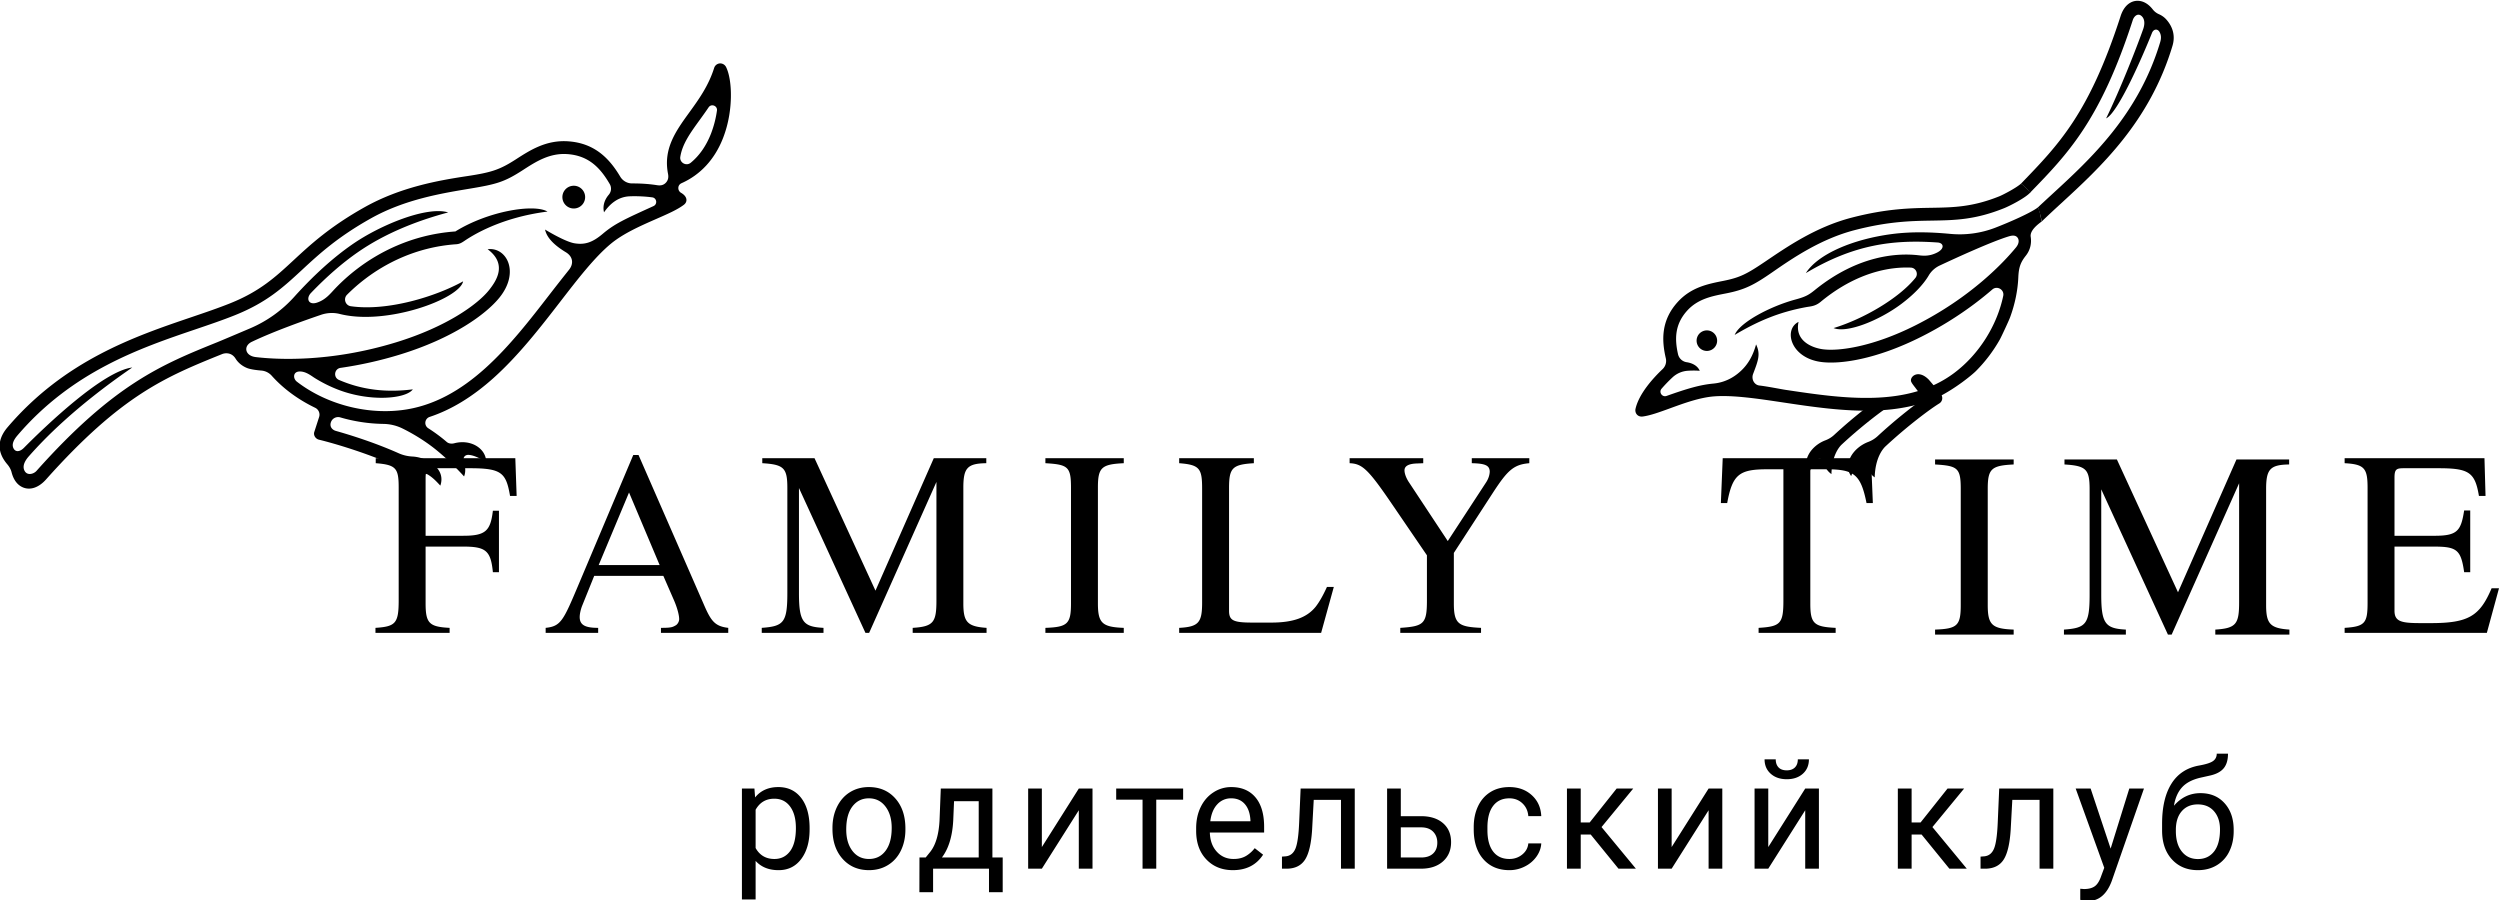 <svg xmlns="http://www.w3.org/2000/svg" viewBox="0 0 495.198 178.363" height="178.363" width="495.198"><defs><clipPath id="a"><path d="M0 595.28h841.89V0H0z"/></clipPath></defs><g clip-path="url(#a)" transform="matrix(1.333 0 0 -1.333 -302.862 631.07)"><path d="M345.47 350.39c0 1.342-.285 2.402-.857 3.18-.573.778-1.358 1.166-2.355 1.166-1.232 0-2.157-.546-2.773-1.639v-5.689c.609-1.085 1.54-1.628 2.795-1.628.975 0 1.75.386 2.327 1.16.576.774.864 1.924.864 3.45m2.036-.23c0-1.813-.415-3.273-1.244-4.38-.83-1.108-1.951-1.662-3.367-1.662-1.445 0-2.582.46-3.411 1.376v-5.733h-2.035v16.483h1.859l.099-1.32c.829 1.027 1.98 1.54 3.455 1.54 1.43 0 2.562-.539 3.395-1.617.832-1.079 1.249-2.579 1.249-4.5zM352.951 350.16c0-1.32.306-2.38.92-3.18.611-.8 1.431-1.2 2.458-1.2 1.035 0 1.856.405 2.465 1.215.61.811.913 1.946.913 3.406 0 1.306-.31 2.364-.93 3.175-.619.81-1.443 1.215-2.47 1.215-1.005 0-1.815-.4-2.432-1.199-.616-.8-.924-1.944-.924-3.433m-2.046.242c0 1.166.23 2.215.687 3.147.46.931 1.097 1.651 1.915 2.156.818.507 1.751.76 2.8.76 1.621 0 2.933-.56 3.934-1.684 1.001-1.122 1.502-2.615 1.502-4.478v-.143c0-1.159-.222-2.199-.666-3.12-.444-.92-1.078-1.637-1.904-2.15-.825-.514-1.773-.77-2.844-.77-1.614 0-2.92.561-3.922 1.683-1.002 1.122-1.502 2.607-1.502 4.456zM367.166 346h5.47v8.362h-3.665l-.12-2.839c-.125-2.369-.686-4.21-1.684-5.523m-2.41 0l.703.87c.793 1.026 1.244 2.567 1.354 4.621l.187 4.753h7.67V346h1.53v-5.16h-2.037v3.498h-8.307v-3.499h-2.036l.011 5.161zM387.51 356.244h2.036v-11.906h-2.036v8.682l-5.49-8.682h-2.036v11.906h2.035v-8.693zM403.013 354.594h-3.994v-10.255h-2.036v10.255h-3.917v1.65h9.947zM410.152 354.792a2.716 2.716 0 0 1-2.069-.897c-.557-.598-.902-1.436-1.034-2.514h5.964v.154c-.059 1.034-.338 1.836-.837 2.404-.499.569-1.173.853-2.024.853m.253-10.673c-1.614 0-2.927.529-3.939 1.59-1.013 1.06-1.519 2.477-1.519 4.252v.374c0 1.182.226 2.236.677 3.164.451.928 1.082 1.654 1.893 2.179a4.76 4.76 0 0 0 2.635.786c1.547 0 2.75-.51 3.61-1.53.857-1.018 1.286-2.478 1.286-4.378v-.847h-8.065c.03-1.174.372-2.123 1.03-2.845.655-.722 1.49-1.084 2.502-1.084.72 0 1.327.147 1.826.44a4.6 4.6 0 0 1 1.31 1.167l1.243-.97c-.997-1.532-2.494-2.298-4.489-2.298M428.515 356.244v-11.906h-2.046v10.222h-4.05l-.242-4.456c-.132-2.047-.475-3.51-1.029-4.39-.553-.88-1.432-1.339-2.635-1.376h-.814v1.794l.583.044c.66.073 1.133.455 1.42 1.144.286.69.47 1.966.55 3.83l.22 5.094zM435.358 350.478V346h3.026c.763 0 1.353.196 1.77.588.419.393.628.931.628 1.613 0 .66-.203 1.2-.61 1.623-.407.421-.978.64-1.711.654zm0 1.662h3.092c1.349-.015 2.417-.367 3.202-1.057.785-.689 1.177-1.625 1.177-2.806 0-1.188-.403-2.14-1.21-2.86-.807-.719-1.893-1.079-3.257-1.079h-5.04v11.906h2.036zM451.498 345.78c.726 0 1.36.22 1.903.66.543.441.844.99.903 1.651h1.926c-.036-.683-.271-1.332-.704-1.948a4.63 4.63 0 0 0-1.733-1.474 4.996 4.996 0 0 0-2.294-.551c-1.621 0-2.911.541-3.868 1.623-.957 1.082-1.436 2.562-1.436 4.44v.342c0 1.158.213 2.189.638 3.091.426.903 1.037 1.603 1.833 2.102.795.499 1.736.748 2.822.748 1.335 0 2.445-.4 3.328-1.199.884-.8 1.355-1.838 1.414-3.114h-1.925c-.06.77-.35 1.403-.875 1.898-.525.495-1.172.743-1.942.743-1.034 0-1.836-.373-2.404-1.117-.57-.745-.853-1.821-.853-3.229v-.386c0-1.371.282-2.428.847-3.169.565-.741 1.372-1.111 2.42-1.111M463.579 349.411h-1.485v-5.073h-2.047v11.906h2.047v-5.04h1.33l4.006 5.04h2.465l-4.71-5.722 5.106-6.184h-2.586zM481.095 356.244h2.036v-11.906h-2.036v8.682l-5.491-8.682h-2.035v11.906h2.035v-8.693zM496.003 360.59c0-.89-.303-1.606-.908-2.147-.605-.541-1.4-.812-2.382-.812-.983 0-1.78.272-2.388.817-.61.545-.913 1.259-.913 2.143h1.66c0-.515.14-.916.42-1.206.278-.29.685-.435 1.22-.435.514 0 .916.143 1.206.43.29.286.435.69.435 1.21zm-.55-4.345h2.035v-11.906h-2.035v8.682l-5.491-8.682h-2.036v11.906h2.036v-8.693zM512.747 349.411h-1.485v-5.073h-2.047v11.906h2.047v-5.04h1.331l4.005 5.04h2.465l-4.71-5.722 5.106-6.184h-2.586zM532.32 356.244v-11.906h-2.045v10.222h-4.05l-.242-4.456c-.132-2.047-.475-3.51-1.03-4.39-.552-.88-1.431-1.339-2.634-1.376h-.814v1.794l.583.044c.66.073 1.133.455 1.42 1.144.286.69.469 1.966.55 3.83l.22 5.094zM540.836 347.32l2.773 8.924h2.179L541 342.501c-.741-1.98-1.918-2.972-3.532-2.972l-.385.034-.76.143v1.65l.55-.044c.69 0 1.228.14 1.613.418.385.28.702.79.952 1.53l.45 1.21-4.246 11.774h2.222zM553.786 353.89c-.998 0-1.79-.336-2.377-1.008-.587-.67-.88-1.6-.88-2.789v-.176c0-1.277.295-2.287.885-3.03.59-.746 1.389-1.118 2.394-1.118 1.012 0 1.81.374 2.398 1.122.587.748.88 1.841.88 3.28 0 1.121-.295 2.022-.885 2.7-.591.68-1.395 1.018-2.415 1.018m.396 1.672c1.497 0 2.694-.5 3.592-1.502.899-1 1.348-2.319 1.348-3.955v-.187c0-1.122-.216-2.126-.65-3.009a4.805 4.805 0 0 0-1.864-2.058c-.81-.488-1.744-.732-2.8-.732-1.6 0-2.887.534-3.862 1.601-.976 1.067-1.464 2.5-1.464 4.297v.99c0 2.502.464 4.49 1.392 5.964.928 1.475 2.298 2.373 4.11 2.696 1.027.183 1.72.407 2.079.671.36.264.539.627.539 1.09h1.673c0-.918-.207-1.633-.621-2.146-.415-.514-1.077-.877-1.987-1.09l-1.518-.34c-1.211-.287-2.118-.769-2.723-1.448-.606-.678-1-1.582-1.183-2.712 1.078 1.247 2.39 1.87 3.939 1.87M302.993 399.728c-.588 3.49-1.294 4.117-6.038 4.117h-5.176c-1.137 0-1.333-.314-1.333-1.529v-8.509h5.568c3.293 0 4.077.667 4.43 3.725h.902v-9.135h-.902c-.313 3.215-1.058 3.803-4.43 3.803h-5.568v-8.43c0-2.98.549-3.49 3.568-3.647v-.745h-11.018v.745c2.98.196 3.45.667 3.45 4.078v16.782c0 2.862-.391 3.372-3.411 3.607v.745h20.742l.196-5.607zM320.676 400.238l-4.51-10.783h9.058zm4.744-20.86v.746c1.412 0 1.686.078 2.157.352.313.157.549.589.549.94 0 .59-.275 1.648-.745 2.746l-1.608 3.686H315.5l-1.803-4.47c-.196-.51-.353-1.176-.353-1.647 0-1.215.862-1.607 2.744-1.607v-.745h-7.802v.745c2.274.235 2.627 1.058 4.94 6.548l8.077 19.134h.785l9.645-22.075c1.098-2.55 1.647-3.372 3.686-3.607v-.745zM362.825 379.378v.745c3.098.196 3.529.823 3.529 4.078v17.605l-10-22.428h-.548l-9.88 21.526V385.3c0-4.313.627-5.019 3.646-5.176v-.745h-9.175v.745c3.255.235 3.804.784 3.804 5.176v15.605c0 2.98-.51 3.49-3.725 3.686v.745h7.763l9.057-19.684 8.666 19.684h7.802v-.745c-2.823-.039-3.411-.706-3.411-3.647V383.77c0-2.784.588-3.45 3.45-3.647v-.745zM382.546 379.378v.745c3.294.118 3.803.588 3.803 3.647v17.212c0 3.098-.47 3.412-3.803 3.608v.745h11.645v-.745c-3.293-.157-3.842-.628-3.842-3.608V383.77c0-2.94.627-3.529 3.842-3.647v-.745zM423.519 379.378h-21.095v.745c2.902.157 3.41.784 3.41 3.764v16.9c0 3.02-.351 3.567-3.41 3.803v.745h11.097v-.745c-3.216-.196-3.686-.706-3.686-3.725v-18.193c0-1.49.666-1.765 3.529-1.765h2.744c3.176 0 5.294.706 6.627 2.392.509.666 1.019 1.53 1.647 2.901h1.019zM454.454 404.59c-2.313-.196-3.215-1.019-5.41-4.392l-5.804-8.939v-7.528c0-3.059.745-3.45 4.04-3.608v-.745H435.28v.745c3.49.235 3.96.588 3.96 4.078v6.705l-5.137 7.528c-3.607 5.293-4.47 6.078-6.352 6.156v.745h10.94v-.745l-.94-.039c-1.256-.039-1.844-.392-1.844-1.02 0-.509.274-1.215.706-1.843l5.724-8.665 5.686 8.705c.392.588.55 1.215.55 1.646-.04.863-.629 1.177-2.668 1.216v.745h8.548zM504.562 398.67c-.863 4.312-1.882 5.018-6.038 5.018h-2.314V383.73c0-2.98.55-3.45 3.765-3.607v-.745h-11.45v.745c3.255.196 3.686.627 3.686 4.078v19.487h-2.353c-4.156 0-5.214-.706-5.999-5.019h-.94l.274 6.666h22.036l.274-6.666zM596.74 379.378h-21.133v.745c3.019.196 3.41.706 3.41 3.725v17.095c0 2.902-.47 3.49-3.41 3.647v.745h20.78l.158-5.607h-.98c-.588 3.53-1.49 4.117-6.04 4.117h-5.135c-1.098 0-1.372-.157-1.372-1.412v-8.626h5.92c3.372 0 3.96.667 4.43 3.764h.903v-9.175h-.902c-.471 3.294-1.06 3.803-4.431 3.803h-5.92v-9.527c0-1.647 1.058-1.843 3.96-1.843h1.41c5.608 0 7.294 1.02 9.059 5.175h1.098zM514.749 379.119v.747c3.303.118 3.814.59 3.814 3.657v17.263c0 3.106-.472 3.42-3.814 3.617v.747h11.678v-.747c-3.303-.158-3.853-.63-3.853-3.617v-17.263c0-2.95.629-3.54 3.853-3.657v-.747zM556.39 379.119v.747c3.106.197 3.539.826 3.539 4.089v17.656l-10.027-22.492h-.551l-9.91 21.588v-15.651c0-4.325.63-5.033 3.658-5.19v-.747h-9.201v.747c3.263.236 3.814.787 3.814 5.19v15.65c0 2.989-.511 3.5-3.736 3.697v.747h7.787l9.083-19.74 8.69 19.74h7.825v-.747c-2.831-.04-3.421-.708-3.421-3.657v-17.223c0-2.792.59-3.46 3.46-3.657v-.747zM480.207 424.188a1.526 1.526 0 1 1 1.326-2.748 1.526 1.526 0 0 1-1.326 2.748M550.027 466.613c-3.397-11.325-10.72-18.056-16.604-23.464a166.297 166.297 0 0 1-2.822-2.636 13.185 13.185 0 0 1-.571 2.09c.675.636 1.379 1.283 2.103 1.949 5.713 5.25 12.823 11.785 16.069 22.608.171.57.155 1.077-.113 1.529-.289.487-.865.445-1.113-.175-1.333-3.338-5.034-11.872-6.81-12.684 2.119 4.347 4.529 10.499 5.512 13.28.164.46.358 1.385-.248 1.928-.544.488-1.111-.011-1.303-.603-4.821-14.895-9.641-19.86-15.221-25.608l-.05-.052a7.202 7.202 0 0 1-1.344 1.354l.027.025c5.62 5.824 10.091 10.395 14.776 24.868.361 1.117.92 1.684 1.406 1.973.764.453 1.602.356 2.225.026.494-.262.862-.632 1.16-1.014a2.35 2.35 0 0 1 .918-.702 3.145 3.145 0 0 0 1.087-.782c1.022-1.148 1.339-2.5.916-3.91"/><path d="M512.863 414.071c-1.68-1.205-4.127-3.132-6.631-5.443a4.276 4.276 0 0 0-1.394-.869c-2.31-.869-3.816-3.307-2.56-5.081.374.949.76 1.584 1.21 2.044.392.4 1.039.115 1.126-.438.12-.767.565-1.371 1.162-1.802.08 2.943 1.226 4.261 1.623 4.628 3.215 2.98 6.534 5.476 7.977 6.362.448.276.619.889.204 1.464l-1.763 2.066c-1.674 1.706-3.005.297-2.574-.382.088-.315 1.905-2.345 1.62-2.549"/><path d="M504.49 412.807a72.186 72.186 0 0 1-4.71-3.988 3.927 3.927 0 0 0-1.295-.815c-2.212-.818-3.662-3.151-2.462-4.848.34.864.69 1.455 1.095 1.888.378.405 1.039.188 1.125-.359.114-.73.537-1.305 1.104-1.715.078 2.801 1.166 4.056 1.543 4.406 2.498 2.318 5.046 4.313 6.648 5.431z"/><path d="M523.703 439.587a14.702 14.702 0 0 0-6.673-.922c-2.75.26-5.722.368-8.727-.028-5.694-.75-10.936-2.936-12.756-5.798 7.136 4.259 12.941 5.015 19.597 4.546.866-.061 1.098-.885-.097-1.495-1.194-.61-2.168-.467-2.818-.394-2.883.325-8.794.123-15.327-5.157-.9-.728-1.342-1.002-2.899-1.424-3.762-1.02-8.277-3.402-9.03-5.261 3.394 2.023 6.573 3.386 10.618 4.128.652.12 1.34.11 2.153.785 4.277 3.543 8.236 4.668 10.848 4.985.971.118 1.83.135 2.548.104.773-.032 1.171-.932.685-1.533-2.469-3.054-7.759-6.118-12.156-7.451 1.948-.804 6.768 1.107 10.083 3.598 1.734 1.303 3.202 2.775 4.054 4.22.38.647.954 1.157 1.633 1.475 2.404 1.126 7.695 3.553 10.278 4.336.651.197 1.06.127 1.302-.213.21-.294.254-.828-.254-1.446-1.708-2.077-6.58-7.361-14.918-11.56-6.308-3.176-11.4-3.9-13.845-3.552-1.429.203-4.16 1.178-3.54 4.059-2.249-1.11-1.237-5.297 3.273-5.945 2.846-.41 8.274.365 14.97 3.737a52.586 52.586 0 0 1 7.934 4.918 50.373 50.373 0 0 1 2.612 2.102c.717.618 1.82-.02 1.626-.946-.91-4.353-3.557-8.654-7.267-11.442-6.972-5.24-16.6-3.795-25.095-2.521-.69.104-2.767.522-3.872.643-.752.08-1.239.93-.93 1.735.787 2.057 1.112 2.946.436 4.375-.47-1.72-1.206-2.938-2.179-3.868-.639-.611-2.006-1.751-4.155-1.953-2.006-.188-3.808-.722-6.968-1.837-.65-.23-1.19.552-.74 1.075a21.761 21.761 0 0 0 1.623 1.68 3.68 3.68 0 0 0 2.254.983c.584.04 1.234.044 1.8-.005-.352.798-1.172 1.163-1.954 1.278a1.555 1.555 0 0 0-1.282 1.206c-.5 2.237-.493 4.409 1.367 6.46 1.585 1.747 3.692 2.157 5.731 2.55 2.902.562 4.271 1.318 6.958 3.18 3.023 2.095 7.184 4.935 12.226 6.24 5.005 1.297 8.412 1.355 11.418 1.405 3.461.059 6.45.109 10.775 1.852.815.328 3.167 1.523 3.883 2.336-.519.48-.776.895-1.394 1.302-.76-.674-2.71-1.673-3.2-1.871-3.999-1.611-6.825-1.66-10.096-1.714-3.112-.052-6.639-.112-11.864-1.465-5.366-1.39-9.66-4.377-12.827-6.515-2.745-1.854-3.74-2.38-6.242-2.88-2.232-.445-4.768-.922-6.779-3.14-2.484-2.738-2.392-5.674-1.766-8.363a1.686 1.686 0 0 0-.478-1.607c-1.38-1.31-3.504-3.628-4.023-5.895-.137-.597.28-1.26 1.095-1.148 1.118.154 2.476.648 4.046 1.22 2.076.758 4.43 1.616 6.575 1.773 2.807.205 6.436-.34 10.28-.916 4.21-.632 8.98-1.347 13.542-1.194 3.598.12 6.7.775 9.39 1.974 2.68 1.327 5.11 3.353 5.643 3.885a21.73 21.73 0 0 1 3.561 4.694c.217.383 1.348 2.81 1.531 3.314.712 1.945 1.133 3.956 1.217 5.92.065 1.528.348 2.254 1.12 3.23.67.85.87 1.859.722 2.797-.144.915.971 1.797 1.641 2.284-.174.64-.256 1.555-.57 2.09-1.01-.788-4.186-2.19-6.327-3.015M310.784 443.928a1.69 1.69 0 1 1 3.357.403 1.69 1.69 0 0 1-3.357-.403"/><path d="M328.294 450.117c.3 1.913 1.488 3.554 2.873 5.467.434.6.885 1.222 1.33 1.883.404.603 1.346.237 1.243-.482a15.534 15.534 0 0 0-.888-3.43c-.715-1.815-1.72-3.259-3.006-4.318-.675-.556-1.688.016-1.552.88m-3.98-7.32c-4.28-1.947-5.756-2.607-7.55-4.125-1.495-1.265-2.629-1.659-4.19-1.404-.988.162-2.817 1.102-4.377 2.042.275-1.339 1.604-2.475 3.088-3.37 1.104-.667 1.163-1.745.483-2.593a329.577 329.577 0 0 1-2.836-3.61c-5.834-7.55-12.446-16.108-22.086-17.266-5.503-.662-11.364 1.02-15.527 4.234-.602.465-.594 1.47.364 1.513.958.043 1.774-.648 2.267-.955a20.787 20.787 0 0 1 3.415-1.716c4.812-1.883 10.157-1.403 11.184.016-3.768-.469-7.377-.155-10.978 1.402-.87.376-.699 1.658.24 1.792a58.327 58.327 0 0 1 8.803 1.973c7.92 2.43 12.797 5.99 14.794 8.454 3.111 3.84 1.034 7.573-1.743 7.2 2.995-2.228 1.252-4.74.245-6.023-1.7-2.164-6.348-5.507-13.855-7.81-9.91-3.039-17.879-2.545-20.845-2.192-.938.112-1.34.616-1.402 1.05-.074.507.272.991.902 1.261a.088.088 0 0 1 .01.006.244.244 0 0 1 .024.01c3.21 1.526 7.796 3.15 10.165 3.956.9.307 1.87.356 2.79.123 6.916-1.753 17.772 2.22 18.324 4.85-4.063-2.255-11.217-4.476-16.685-3.699-.82.116-1.15 1.122-.566 1.71a26.22 26.22 0 0 0 2.756 2.401c2.765 2.091 7.35 4.681 13.484 5.101.452.031.772.204 1.181.483 1.23.836 5.437 3.494 12.367 4.37-2.01 1.185-8.819.073-13.69-2.953-6.63-.465-11.572-3.262-14.552-5.527a27.986 27.986 0 0 1-3.283-2.925c-.735-.768-1.418-1.686-2.714-2.12-1.296-.436-1.68.63-.899 1.441 2.342 2.437 4.633 4.428 6.921 6.02 4.036 2.806 8.721 4.667 13.457 5.94-3.139.957-10.042-1.825-14.273-4.768-2.848-1.98-5.69-4.55-8.616-7.794a18.669 18.669 0 0 0-6.572-4.679c-1.993-.845-4.084-1.737-4.862-2.052-8.22-3.326-15.318-6.198-26.859-19.125-.409-.459-1.4-.759-1.79.07-.392.826.31 1.712.68 2.13 2.141 2.422 6.702 7.223 15.346 13.17-4.326-.525-12.749-8.562-16.096-11.937-.615-.62-1.268-.662-1.56-.05-.29.612.082 1.292.6 1.897 8.154 9.543 18.303 12.992 26.458 15.763 2.08.707 4.045 1.374 5.836 2.092 4.78 1.914 7.204 4.16 10.012 6.761 2.448 2.268 5.223 4.84 10.233 7.646 5.053 2.83 10.576 3.722 14.605 4.393 4.048.673 5.191.981 7.966 2.777 1.946 1.26 3.964 2.554 6.606 2.37 3.241-.228 4.941-2.126 6.297-4.454a1.37 1.37 0 0 0-.143-1.58c-.569-.665-.959-1.579-.708-2.615.941 1.353 2.171 2.321 3.851 2.38.878.032 2.09.006 3.314-.158.677-.09.811-1.014.19-1.297m4.094 1.972a.811.811 0 0 0-.408.742c.012.3.176.554.487.693 2.764 1.234 4.892 3.493 6.137 6.653.933 2.368 1.16 4.634 1.186 6.117.033 1.844-.223 3.464-.702 4.456a.986.986 0 0 1-.748.561.953.953 0 0 1-1.034-.659c-.844-2.68-2.297-4.689-3.703-6.63-1.99-2.75-3.88-5.362-3.157-9.1.071-.37.102-.849-.285-1.294-.388-.446-.874-.48-1.346-.406-1.343.214-2.675.265-3.696.261a2.056 2.056 0 0 0-1.773 1.012c-1.546 2.591-3.702 4.964-7.72 5.246-3.274.23-5.664-1.31-7.77-2.669-2.417-1.559-3.652-1.956-7.243-2.498-4.178-.63-9.882-1.617-15.228-4.61-5.208-2.918-8.07-5.57-10.597-7.91-2.669-2.473-4.973-4.608-9.426-6.392-1.743-.698-3.685-1.358-5.74-2.056-8.375-2.846-18.799-6.388-27.294-16.329-1.036-1.212-2.059-3.185-.064-5.527.292-.343.525-.736.637-1.173.128-.505.51-1.8 1.745-2.284 1.112-.435 2.343.044 3.373 1.197 11.245 12.596 17.823 15.258 26.151 18.628.56.227 1.466.225 2.018-.668.401-.648 1.036-1.133 1.731-1.405.5-.195 1.358-.304 2.11-.369a2.316 2.316 0 0 0 1.526-.763c1.731-1.943 3.958-3.56 6.456-4.765.511-.246.767-.826.593-1.366l-.72-2.23c-.16-.489.19-1.027.702-1.15 2.294-.554 7.092-1.978 11.37-3.892 1.32-.592 2.23-1.97 2.98-4.246.505.634.791 1.435.734 2.285-.039.58.586.973 1.084.674.787-.472 1.336-1.086 1.86-1.645.401 1.161.051 2.2-.856 2.988a5.492 5.492 0 0 1-3.338 1.34 5.643 5.643 0 0 0-1.976.474c-3.552 1.582-7.155 2.707-9.352 3.328-.585.165-.995.684-.705 1.373.222.528.814.797 1.364.636a24.09 24.09 0 0 1 6.42-.968 6.645 6.645 0 0 0 2.854-.695c1.435-.706 3.498-1.906 5.356-3.48a38.293 38.293 0 0 0 3.761-3.63c.293.747.174 1.515-.049 2.234-.157.507.124 1.021.771.967.848-.07 1.75-.608 2.564-.996-.05 1.95-2.274 3.375-4.746 2.723-.37-.098-.82-.06-1.11.19-.9.78-1.846 1.462-2.754 2.044a.94.94 0 0 0 .217 1.687c3.23 1.072 6.357 2.98 9.474 5.772 3.761 3.37 7.027 7.597 9.91 11.327 2.636 3.413 5.127 6.637 7.54 8.632 1.848 1.53 4.397 2.65 6.645 3.64 1.712.751 3.198 1.39 4.193 2.142.584.442.56 1.22-.409 1.783"/></g></svg>
